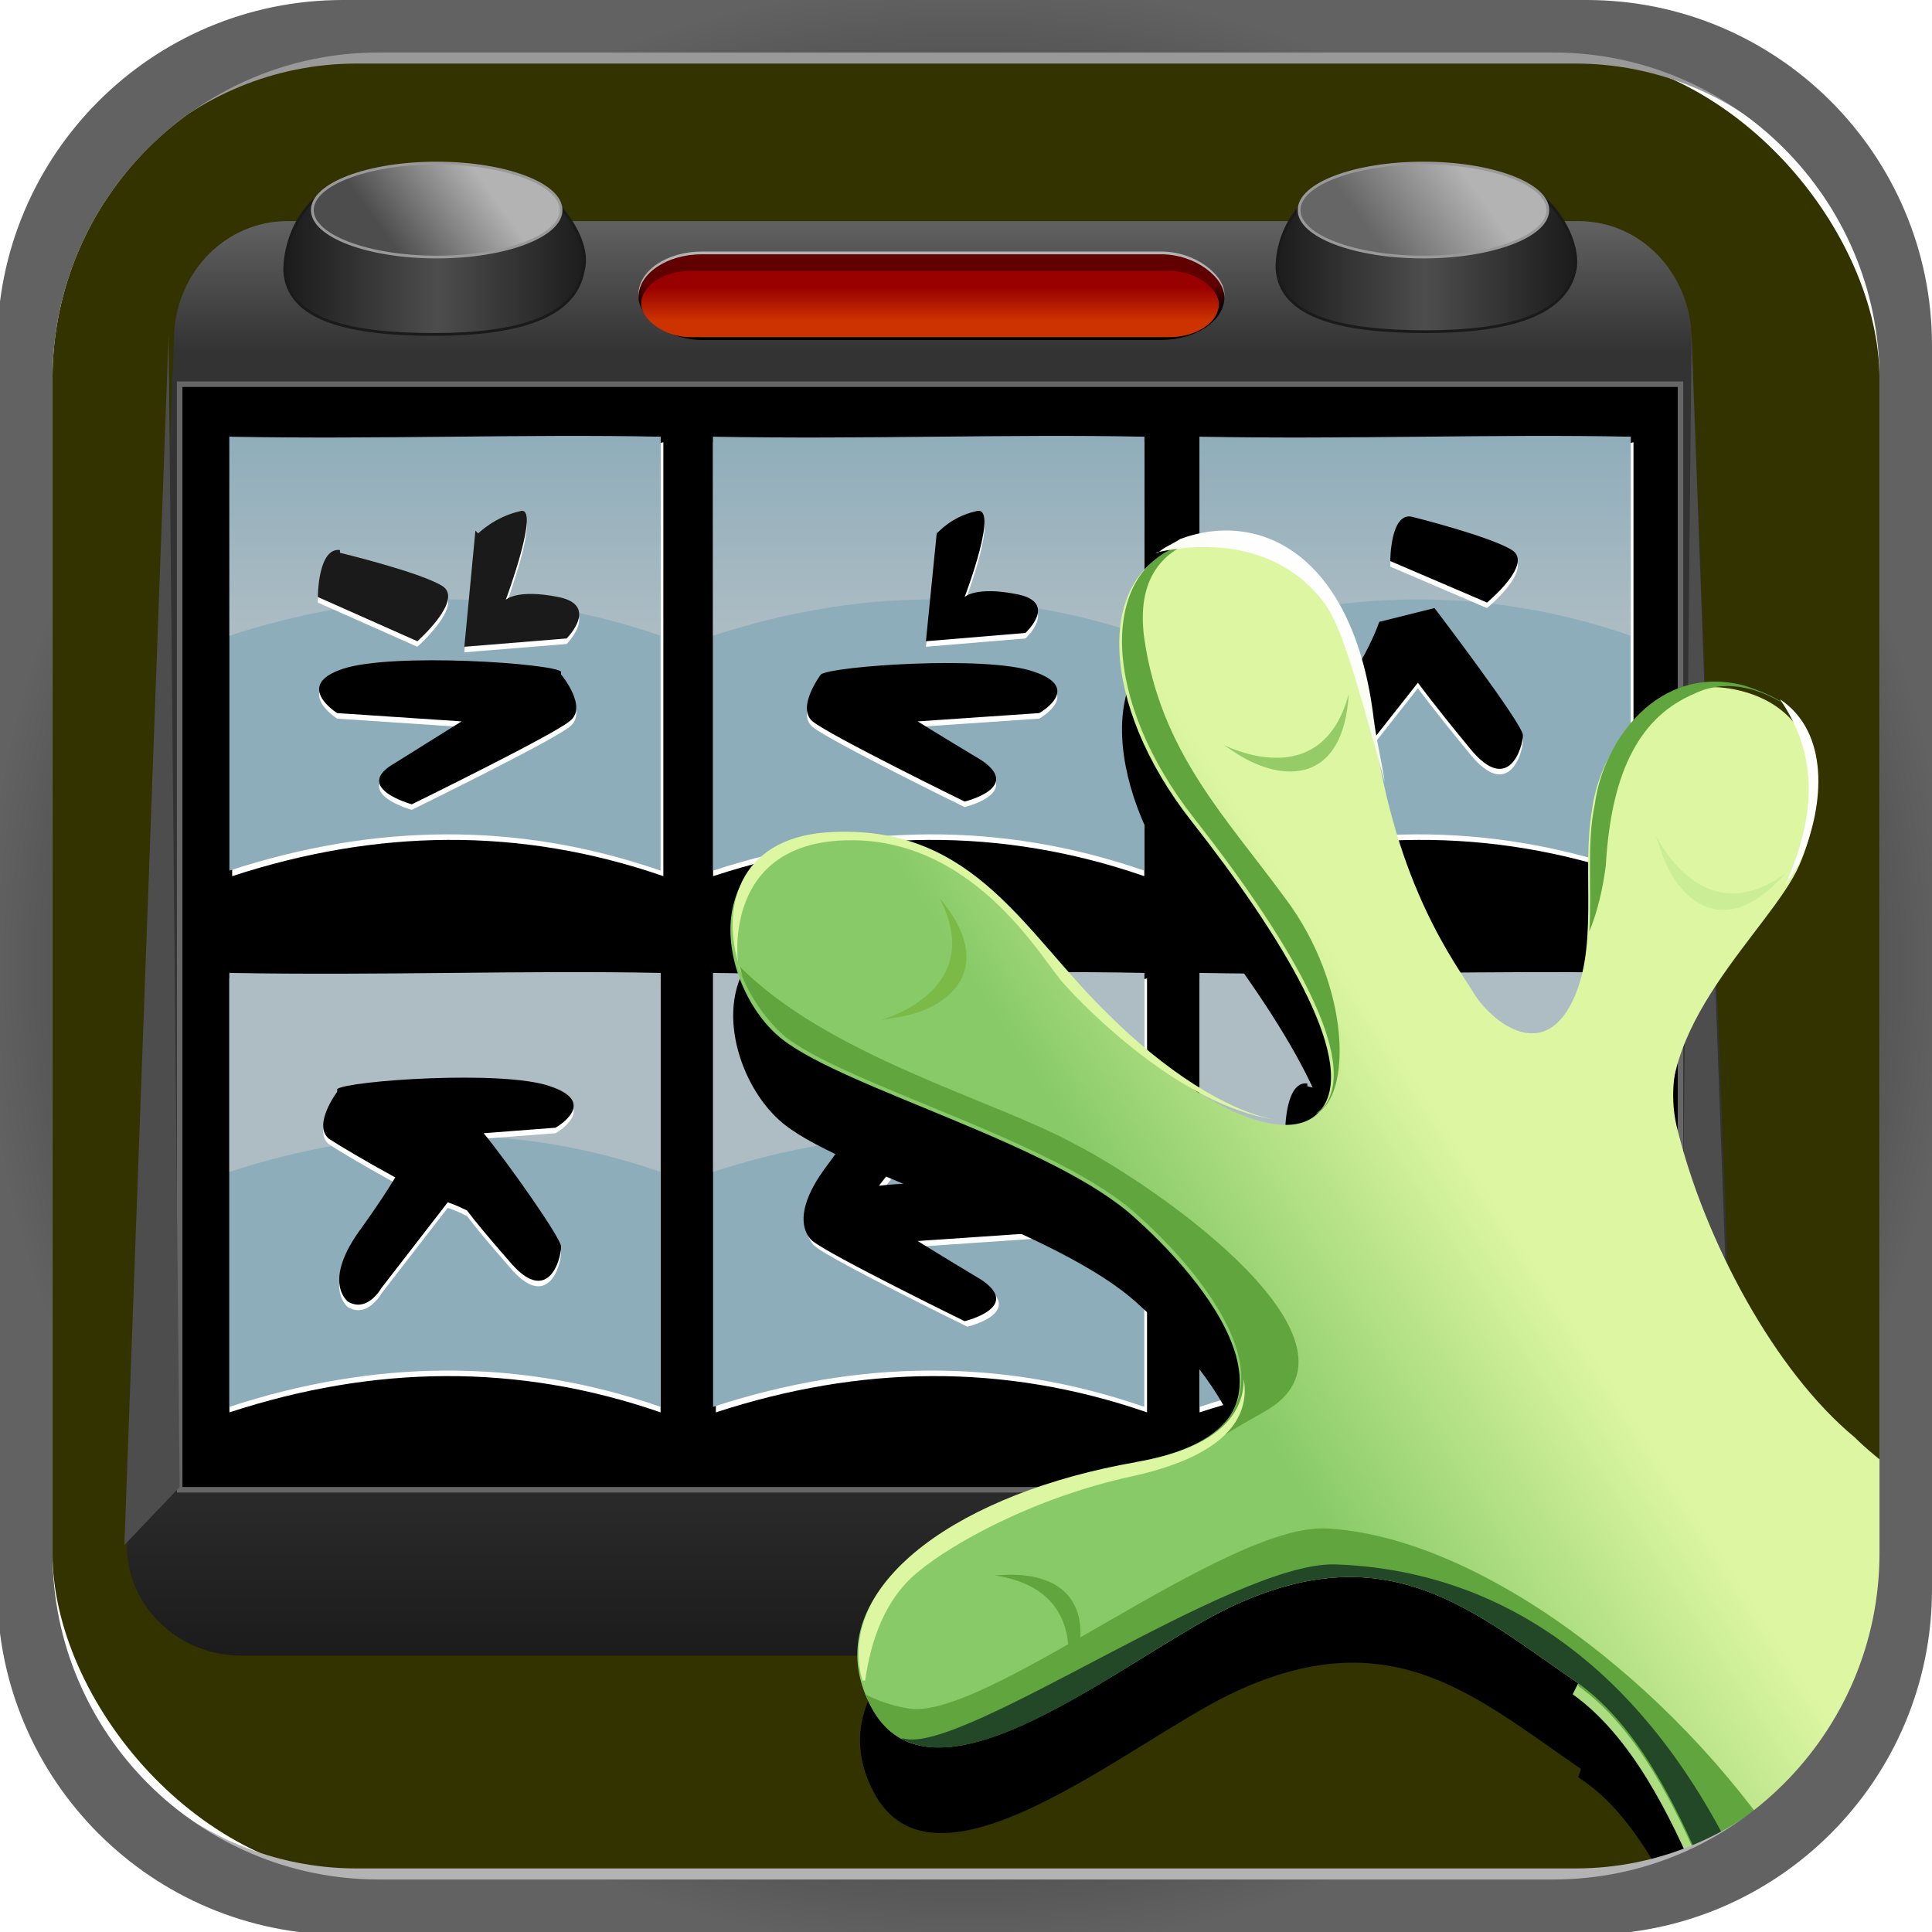 <?xml version="1.0" encoding="UTF-8"?>
<!DOCTYPE svg PUBLIC "-//W3C//DTD SVG 1.1//EN" "http://www.w3.org/Graphics/SVG/1.1/DTD/svg11.dtd">
<!-- Creator: CorelDRAW -->
<svg xmlns="http://www.w3.org/2000/svg" xml:space="preserve" width="4.143in" height="4.143in" style="shape-rendering:geometricPrecision; text-rendering:geometricPrecision; image-rendering:optimizeQuality; fill-rule:evenodd; clip-rule:evenodd"
viewBox="0 0 0.699 0.699"
 xmlns:xlink="http://www.w3.org/1999/xlink">
 <defs>
  <style type="text/css">
   <![CDATA[
    .str1 {stroke:#1A1A1A;stroke-width:0.001}
    .str2 {stroke:#999999;stroke-width:0.001}
    .str0 {stroke:#666666;stroke-width:0.002}
    .fil2 {fill:black}
    .fil22 {fill:#224827}
    .fil7 {fill:#4D4D4D}
    .fil16 {fill:#61A53E}
    .fil19 {fill:#7BBA47}
    .fil4 {fill:#8EADBA}
    .fil20 {fill:#95CC68}
    .fil12 {fill:#B3B3B3}
    .fil21 {fill:#CBED96}
    .fil18 {fill:#DDF6A2}
    .fil3 {fill:white}
    .fil24 {fill:#999999;fill-rule:nonzero}
    .fil23 {fill:#B3B3B3;fill-rule:nonzero}
    .fil8 {fill:url(#id0)}
    .fil10 {fill:url(#id1)}
    .fil1 {fill:url(#id2)}
    .fil5 {fill:url(#id3)}
    .fil14 {fill:url(#id4)}
    .fil9 {fill:url(#id5)}
    .fil11 {fill:url(#id6)}
    .fil17 {fill:url(#id7)}
    .fil13 {fill:url(#id8)}
    .fil15 {fill:url(#id9)}
    .fil6 {fill:url(#id10)}
    .fil25 {fill:url(#id11)}
    .fil0 {fill:url(#id12)}
   ]]>
  </style>
  <linearGradient id="id0" gradientUnits="userSpaceOnUse" x1="0.103" y1="0.092" x2="0.213" y2="0.092">
   <stop offset="0" style="stop-color:#1A1A1A"/>
   <stop offset="0.502" style="stop-color:#4D4D4D"/>
   <stop offset="1" style="stop-color:#1A1A1A"/>
  </linearGradient>
  <linearGradient id="id1" gradientUnits="userSpaceOnUse" xlink:href="#id0" x1="0.461" y1="0.092" x2="0.57" y2="0.092">
  </linearGradient>
  <linearGradient id="id2" gradientUnits="userSpaceOnUse" x1="0.337" y1="0.6" x2="0.337" y2="0.08">
   <stop offset="0" style="stop-color:#1A1A1A"/>
   <stop offset="0.188" style="stop-color:#333333"/>
   <stop offset="0.902" style="stop-color:#333333"/>
   <stop offset="1" style="stop-color:#666666"/>
  </linearGradient>
  <linearGradient id="id3" gradientUnits="userSpaceOnUse" x1="0.337" y1="0.157" x2="0.337" y2="0.231">
   <stop offset="0" style="stop-color:#8EADBA"/>
   <stop offset="1" style="stop-color:#AEBDC4"/>
  </linearGradient>
  <linearGradient id="id4" gradientUnits="userSpaceOnUse" x1="0.337" y1="0.104" x2="0.337" y2="0.116">
   <stop offset="0" style="stop-color:#990000"/>
   <stop offset="1" style="stop-color:#CC3300"/>
  </linearGradient>
  <linearGradient id="id5" gradientUnits="userSpaceOnUse" x1="0.142" y1="0.088" x2="0.174" y2="0.065">
   <stop offset="0" style="stop-color:#4D4D4D"/>
   <stop offset="1" style="stop-color:#B3B3B3"/>
  </linearGradient>
  <linearGradient id="id6" gradientUnits="userSpaceOnUse" x1="0.499" y1="0.088" x2="0.531" y2="0.065">
   <stop offset="0" style="stop-color:#666666"/>
   <stop offset="1" style="stop-color:#B3B3B3"/>
  </linearGradient>
  <linearGradient id="id7" gradientUnits="userSpaceOnUse" x1="0.418" y1="0.348" x2="0.504" y2="0.243">
   <stop offset="0" style="stop-color:#DDF6A2"/>
   <stop offset="1" style="stop-color:#FEFEFE"/>
  </linearGradient>
  <linearGradient id="id8" gradientUnits="userSpaceOnUse" x1="0.337" y1="0.103" x2="0.337" y2="0.112">
   <stop offset="0" style="stop-color:#600000"/>
   <stop offset="1" style="stop-color:black"/>
  </linearGradient>
  <linearGradient id="id9" gradientUnits="userSpaceOnUse" x1="0.422" y1="0.462" x2="0.518" y2="0.4">
   <stop offset="0" style="stop-color:#88CA68"/>
   <stop offset="1" style="stop-color:#DDF6A2"/>
  </linearGradient>
  <linearGradient id="id10" gradientUnits="userSpaceOnUse" x1="0.161" y1="0.237" x2="0.161" y2="0.235">
   <stop offset="0" style="stop-color:black"/>
   <stop offset="1" style="stop-color:#1A1A1A"/>
  </linearGradient>
  <radialGradient id="id11" gradientUnits="userSpaceOnUse" cx="0.35" cy="0.35" r="0.35" fx="0.35" fy="0.35">
   <stop offset="0" style="stop-color:black"/>
   <stop offset="0.702" style="stop-color:#313131"/>
   <stop offset="1" style="stop-color:#626262"/>
  </radialGradient>
  <radialGradient id="id12" gradientUnits="userSpaceOnUse" cx="0.35" cy="0.35" r="0.04" fx="0.35" fy="0.35">
   <stop offset="0" style="stop-color:#FFFF66"/>
   <stop offset="0.322" style="stop-color:#CCCC33"/>
   <stop offset="0.62" style="stop-color:#949426"/>
   <stop offset="1" style="stop-color:#333300"/>
  </radialGradient>
 </defs>
 <g id="Layer_x0020_1">
  <g id="_354753352">
   <rect id="_348841352" class="fil0" x="0.019" y="0.019" width="0.661" height="0.661" rx="0.118" ry="0.118"/>
   <path id="_347001984" class="fil1" d="M0.103 0.08l0.468 0c0.023,0 0.04,0.019 0.041,0.041l0.017 0.437c0.001,0.023 -0.019,0.041 -0.041,0.041l-0.501 0c-0.023,0 -0.042,-0.019 -0.041,-0.041l0.017 -0.437c0.001,-0.023 0.019,-0.041 0.041,-0.041z"/>
   <rect id="_346816224" class="fil2 str0" x="0.065" y="0.139" width="0.543" height="0.4"/>
   <path id="_346816056" class="fil3" d="M0.414 0.16c-0.049,0.012 -0.101,0.014 -0.156,0 0,0.052 0,0.105 0,0.157 0.052,-0.017 0.104,-0.018 0.156,0 0,-0.052 0,-0.105 0,-0.157zm-0.175 0.194c-0.049,0.012 -0.101,0.014 -0.156,0 0,0.052 0,0.105 0,0.157 0.052,-0.017 0.104,-0.018 0.156,0 0,-0.052 0,-0.105 0,-0.157zm0.351 0c-0.049,0.012 -0.101,0.014 -0.156,0 0,0.052 0,0.105 0,0.157 0.052,-0.017 0.104,-0.018 0.156,0 0,-0.052 0,-0.105 0,-0.157zm-0.175 0c-0.049,0.012 -0.101,0.014 -0.156,0 0,0.052 0,0.105 0,0.157 0.052,-0.017 0.104,-0.018 0.156,0 0,-0.052 0,-0.105 0,-0.157zm-0.175 -0.194c-0.049,0.012 -0.101,0.014 -0.156,0 0,0.052 0,0.105 0,0.157 0.052,-0.017 0.104,-0.018 0.156,0 0,-0.052 0,-0.105 0,-0.157zm0.351 0c-0.049,0.012 -0.101,0.014 -0.156,0 0,0.052 0,0.105 0,0.157 0.052,-0.017 0.104,-0.018 0.156,0 0,-0.052 0,-0.105 0,-0.157z"/>
   <g>
    <path id="_346815888" class="fil4" d="M0.414 0.158c-0.049,0.012 -0.101,0.014 -0.156,0 0,0.052 0,0.105 0,0.157 0.052,-0.017 0.104,-0.018 0.156,0 0,-0.052 0,-0.105 0,-0.157z"/>
    <path id="_346815648" class="fil5" d="M0.414 0.158c-0.049,-0.001 -0.101,0.001 -0.156,0 0,0.052 0,0.02 0,0.072 0.052,-0.017 0.104,-0.018 0.156,0 0,-0.052 0,-0.02 0,-0.072z"/>
   </g>
   <g>
    <path id="_346815504" class="fil4" d="M0.59 0.158c-0.049,0.012 -0.101,0.014 -0.156,0 0,0.052 0,0.105 0,0.157 0.052,-0.017 0.104,-0.018 0.156,0 0,-0.052 0,-0.105 0,-0.157z"/>
    <path id="_346815264" class="fil5" d="M0.59 0.158c-0.049,-0.001 -0.101,0.001 -0.156,0 0,0.052 0,0.02 0,0.072 0.052,-0.017 0.104,-0.018 0.156,0 0,-0.052 0,-0.02 0,-0.072z"/>
   </g>
   <g>
    <path id="_346815120" class="fil4" d="M0.239 0.158c-0.049,0.012 -0.101,0.014 -0.156,0 0,0.052 0,0.105 0,0.157 0.052,-0.017 0.104,-0.018 0.156,0 0,-0.052 0,-0.105 0,-0.157z"/>
    <path id="_346814880" class="fil5" d="M0.239 0.158c-0.049,-0.001 -0.101,0.001 -0.156,0 0,0.052 0,0.02 0,0.072 0.052,-0.017 0.104,-0.018 0.156,0 0,-0.052 0,-0.02 0,-0.072z"/>
   </g>
   <g>
    <path id="_346814736" class="fil4" d="M0.414 0.352c-0.049,0.012 -0.101,0.014 -0.156,0 0,0.052 0,0.105 0,0.157 0.052,-0.017 0.104,-0.018 0.156,0 0,-0.052 0,-0.105 0,-0.157z"/>
    <path id="_346814496" class="fil5" d="M0.414 0.352c-0.049,-0.001 -0.101,0.001 -0.156,0 0,0.052 0,0.02 0,0.072 0.052,-0.017 0.104,-0.018 0.156,0 0,-0.052 0,-0.02 0,-0.072z"/>
   </g>
   <g>
    <path id="_346814352" class="fil4" d="M0.59 0.352c-0.049,0.012 -0.101,0.014 -0.156,0 0,0.052 0,0.105 0,0.157 0.052,-0.017 0.104,-0.018 0.156,0 0,-0.052 0,-0.105 0,-0.157z"/>
    <path id="_346814112" class="fil5" d="M0.59 0.352c-0.049,-0.001 -0.101,0.001 -0.156,0 0,0.052 0,0.02 0,0.072 0.052,-0.017 0.104,-0.018 0.156,0 0,-0.052 0,-0.02 0,-0.072z"/>
   </g>
   <g>
    <path id="_346813968" class="fil4" d="M0.239 0.352c-0.049,0.012 -0.101,0.014 -0.156,0 0,0.052 0,0.105 0,0.157 0.052,-0.017 0.104,-0.018 0.156,0 0,-0.052 0,-0.105 0,-0.157z"/>
    <path id="_346813728" class="fil5" d="M0.239 0.352c-0.049,-0.001 -0.101,0.001 -0.156,0 0,0.052 0,0.02 0,0.072 0.052,-0.017 0.104,-0.018 0.156,0 0,-0.052 0,-0.02 0,-0.072z"/>
   </g>
   <path id="_346813584" class="fil3" d="M0.553 0.439c0,0 0.01,0.012 0.003,0.017 -0.006,0.005 -0.057,0.03 -0.057,0.03 0,0 -0.022,-0.006 -0.006,-0.015 0.016,-0.01 0.024,-0.015 0.024,-0.015l-0.045 -0.003c0,0 -0.016,-0.01 0.002,-0.016 0.018,-0.006 0.076,-0.002 0.079,0.001zm-0.042 -0.25c0,0 0.028,0.007 0.036,0.012 0.008,0.005 -0.009,0.019 -0.009,0.019l-0.035 -0.015c0,0 -0,-0.018 0.008,-0.016zm-0.036 0.098c0,0 -0.009,-0.006 0.005,-0.027 0.015,-0.02 0.019,-0.033 0.019,-0.033l0.02 -0.005c0,0 0.032,0.042 0.032,0.046 0,0.004 -0.005,0.022 -0.019,0.005 -0.014,-0.017 -0.019,-0.024 -0.019,-0.024l-0.026 0.033c0,0 -0.004,0.009 -0.012,0.005zm-0.136 -0.093l-0.004 0.04 0.036 -0.003c0,0 0.012,-0.011 -0.003,-0.014 -0.015,-0.003 -0.019,0.001 -0.019,0.001 0,0 0.013,-0.034 0.004,-0.031 -0.009,0.002 -0.014,0.008 -0.014,0.008zm-0.042 0.052c0,0 -0.009,0.012 -0.003,0.017 0.006,0.005 0.055,0.029 0.055,0.029 0,0 0.021,-0.005 0.006,-0.015 -0.015,-0.009 -0.023,-0.014 -0.023,-0.014l0.044 -0.003c0,0 0.016,-0.009 -0.002,-0.015 -0.017,-0.006 -0.073,-0.002 -0.077,0.001zm-0.094 -0c0,0 0.01,0.012 0.003,0.017 -0.006,0.005 -0.057,0.03 -0.057,0.03 0,0 -0.022,-0.006 -0.006,-0.015 0.016,-0.01 0.024,-0.015 0.024,-0.015l-0.045 -0.003c0,0 -0.016,-0.01 0.002,-0.016 0.018,-0.006 0.076,-0.002 0.079,0.001zm-0.031 -0.052l-0.004 0.042 0.037 -0.003c0,0 0.012,-0.012 -0.003,-0.015 -0.015,-0.003 -0.019,0.001 -0.019,0.001 0,0 0.013,-0.035 0.005,-0.032 -0.009,0.002 -0.015,0.008 -0.015,0.008zm-0.049 0.008c0,0 0.029,0.007 0.037,0.012 0.008,0.005 -0.009,0.02 -0.009,0.02l-0.036 -0.016c0,0 -0,-0.018 0.008,-0.017zm-0.001 0.195c0,0 -0.009,0.012 -0.003,0.017 0.003,0.002 0.013,0.008 0.024,0.014 -0.003,0.005 -0.007,0.011 -0.012,0.018 -0.015,0.02 -0.005,0.027 -0.005,0.027 0.007,0.004 0.012,-0.005 0.012,-0.005l0.024 -0.031c0.003,0.001 0.005,0.002 0.007,0.003 0.003,0.004 0.008,0.01 0.015,0.018 0.014,0.017 0.019,-0 0.019,-0.005 0,-0.003 -0.019,-0.03 -0.028,-0.041l0.026 -0.002c0,0 0.016,-0.009 -0.002,-0.015 -0.017,-0.006 -0.073,-0.002 -0.077,0.001zm0.173 0.054c0.006,0.005 0.055,0.029 0.055,0.029 0,0 0.021,-0.005 0.006,-0.015 -0.015,-0.009 -0.023,-0.014 -0.023,-0.014l0.044 -0.003c0,0 0.016,-0.009 -0.002,-0.015 -0.001,-0 -0.003,-0.001 -0.004,-0.001 -0.002,-0.007 -0.032,-0.046 -0.032,-0.046l-0.02 0.005c0,0 -0.004,0.013 -0.019,0.033 -0.015,0.02 -0.005,0.027 -0.005,0.027zm0.051 -0.021c-0.009,-0 -0.019,0 -0.027,0.001l0.014 -0.018c0,0 0.004,0.005 0.013,0.017zm0.177 -0.042l-0.004 0.042 0.037 -0.003c0,0 0.012,-0.012 -0.003,-0.015 -0.015,-0.003 -0.019,0.001 -0.019,0.001 0,0 0.013,-0.035 0.005,-0.032 -0.009,0.002 -0.015,0.008 -0.015,0.008zm-0.049 0.008c0,0 0.029,0.007 0.037,0.012 0.008,0.005 -0.009,0.02 -0.009,0.02l-0.036 -0.016c0,0 -0,-0.018 0.008,-0.017z"/>
   <path id="_346813416" class="fil6" d="M0.203 0.244c0,0 0.01,0.012 0.003,0.017 -0.006,0.005 -0.057,0.03 -0.057,0.03 0,0 -0.022,-0.006 -0.006,-0.015 0.016,-0.01 0.024,-0.015 0.024,-0.015l-0.045 -0.003c0,0 -0.016,-0.01 0.002,-0.016 0.018,-0.006 0.076,-0.002 0.079,0.001zm-0.031 -0.052l-0.004 0.042 0.037 -0.003c0,0 0.012,-0.012 -0.003,-0.015 -0.015,-0.003 -0.019,0.001 -0.019,0.001 0,0 0.013,-0.035 0.005,-0.032 -0.009,0.002 -0.015,0.008 -0.015,0.008zm-0.049 0.008c0,0 0.029,0.007 0.037,0.012 0.008,0.005 -0.009,0.02 -0.009,0.02l-0.036 -0.016c0,0 -0,-0.018 0.008,-0.017z"/>
   <path id="_346813248" class="fil6" d="M0.553 0.437c0,0 0.01,0.012 0.003,0.017 -0.006,0.005 -0.057,0.03 -0.057,0.03 0,0 -0.022,-0.006 -0.006,-0.015 0.016,-0.01 0.024,-0.015 0.024,-0.015l-0.045 -0.003c0,0 -0.016,-0.01 0.002,-0.016 0.018,-0.006 0.076,-0.002 0.079,0.001zm-0.031 -0.052l-0.004 0.042 0.037 -0.003c0,0 0.012,-0.012 -0.003,-0.015 -0.015,-0.003 -0.019,0.001 -0.019,0.001 0,0 0.013,-0.035 0.005,-0.032 -0.009,0.002 -0.015,0.008 -0.015,0.008zm-0.049 0.008c0,0 0.029,0.007 0.037,0.012 0.008,0.005 -0.009,0.02 -0.009,0.02l-0.036 -0.016c0,0 -0,-0.018 0.008,-0.017z"/>
   <path id="_346813080" class="fil2" d="M0.122 0.395c0,0 -0.009,0.012 -0.003,0.017 0.003,0.002 0.013,0.008 0.024,0.014 -0.003,0.005 -0.007,0.011 -0.012,0.018 -0.015,0.02 -0.005,0.027 -0.005,0.027 0.007,0.004 0.012,-0.005 0.012,-0.005l0.024 -0.031c0.003,0.001 0.005,0.002 0.007,0.003 0.003,0.004 0.008,0.01 0.015,0.018 0.014,0.017 0.019,-0 0.019,-0.005 0,-0.003 -0.019,-0.03 -0.028,-0.041l0.026 -0.002c0,0 0.016,-0.009 -0.002,-0.015 -0.017,-0.006 -0.073,-0.002 -0.077,0.001z"/>
   <path id="_346812912" class="fil2" d="M0.294 0.449c0.006,0.005 0.055,0.029 0.055,0.029 0,0 0.021,-0.005 0.006,-0.015 -0.015,-0.009 -0.023,-0.014 -0.023,-0.014l0.044 -0.003c0,0 0.016,-0.009 -0.002,-0.015 -0.001,-0 -0.003,-0.001 -0.004,-0.001 -0.002,-0.007 -0.032,-0.046 -0.032,-0.046l-0.02 0.005c0,0 -0.004,0.013 -0.019,0.033 -0.015,0.02 -0.005,0.027 -0.005,0.027zm0.051 -0.021c-0.009,-0 -0.019,0 -0.027,0.001l0.014 -0.018c0,0 0.004,0.005 0.013,0.017z"/>
   <path id="_346812744" class="fil2" d="M0.511 0.187c0,0 0.028,0.007 0.036,0.012 0.008,0.005 -0.009,0.019 -0.009,0.019l-0.035 -0.015c0,0 -0,-0.018 0.008,-0.016zm-0.036 0.098c0,0 -0.009,-0.006 0.005,-0.027 0.015,-0.02 0.019,-0.033 0.019,-0.033l0.02 -0.005c0,0 0.032,0.042 0.032,0.046 0,0.004 -0.005,0.022 -0.019,0.005 -0.014,-0.017 -0.019,-0.024 -0.019,-0.024l-0.026 0.033c0,0 -0.004,0.009 -0.012,0.005z"/>
   <path id="_346812576" class="fil2" d="M0.339 0.192l-0.004 0.04 0.036 -0.003c0,0 0.012,-0.011 -0.003,-0.014 -0.015,-0.003 -0.019,0.001 -0.019,0.001 0,0 0.013,-0.034 0.004,-0.031 -0.009,0.002 -0.014,0.008 -0.014,0.008zm-0.042 0.052c0,0 -0.009,0.012 -0.003,0.017 0.006,0.005 0.055,0.029 0.055,0.029 0,0 0.021,-0.005 0.006,-0.015 -0.015,-0.009 -0.023,-0.014 -0.023,-0.014l0.044 -0.003c0,0 0.016,-0.009 -0.002,-0.015 -0.017,-0.006 -0.073,-0.002 -0.077,0.001z"/>
   <polygon id="_346812408" class="fil7" points="0.061,0.121 0.065,0.538 0.045,0.559 "/>
   <polygon id="_346812240" class="fil7" points="0.612,0.121 0.608,0.538 0.628,0.559 "/>
   <path id="_346812072" class="fil8 str1" d="M0.159 0.069c0.02,-0.001 0.034,-0.005 0.043,0.005 0.007,0.008 0.011,0.017 0.009,0.024 -0.003,0.017 -0.024,0.023 -0.054,0.023 -0.03,0 -0.053,-0.005 -0.054,-0.023 -0,-0.008 0.003,-0.018 0.01,-0.025 0.009,-0.009 0.025,-0.003 0.045,-0.004z"/>
   <ellipse id="_346811976" class="fil9 str2" cx="0.158" cy="0.076" rx="0.045" ry="0.017"/>
   <path id="_346811808" class="fil10 str1" d="M0.516 0.069c0.02,-0.001 0.035,-0.006 0.044,0.004 0.007,0.007 0.011,0.017 0.01,0.024 -0.003,0.017 -0.024,0.023 -0.054,0.023 -0.03,0 -0.053,-0.005 -0.054,-0.023 -0,-0.008 0.003,-0.017 0.01,-0.024 0.009,-0.009 0.024,-0.003 0.044,-0.004z"/>
   <ellipse id="_346811712" class="fil11 str2" cx="0.515" cy="0.076" rx="0.045" ry="0.017"/>
   <rect id="_346811592" class="fil12" x="0.231" y="0.091" width="0.212" height="0.031" rx="0.023" ry="0.023"/>
   <rect id="_346811472" class="fil13" x="0.231" y="0.092" width="0.212" height="0.031" rx="0.023" ry="0.023"/>
   <rect id="_346811352" class="fil14" x="0.232" y="0.098" width="0.209" height="0.024" rx="0.018" ry="0.018"/>
   <g>
    <path id="_354766144" class="fil2" d="M0.572 0.64c-0.038,-0.026 -0.069,-0.055 -0.127,-0.027 -0.037,0.018 -0.105,0.076 -0.128,0.037 -0.023,-0.04 0.025,-0.077 0.094,-0.089 0.069,-0.012 0.03,-0.063 0.001,-0.089 -0.029,-0.027 -0.105,-0.047 -0.128,-0.065 -0.023,-0.018 -0.033,-0.071 0.019,-0.073 0.051,-0.002 0.069,0.037 0.099,0.066 0.03,0.03 0.067,0.049 0.078,0.031 0.011,-0.018 -0.015,-0.061 -0.048,-0.103 -0.033,-0.042 -0.035,-0.089 -0.004,-0.099 0.03,-0.011 0.063,0.007 0.07,0.065 0.008,0.058 0.03,0.086 0.036,0.096 0.006,0.01 0.024,0.025 0.035,0.005 0.011,-0.02 0.004,-0.048 0.008,-0.071 0.003,-0.023 0.023,-0.051 0.054,-0.043 0.031,0.008 -0.001,0.04 -0.011,0.063 -0.01,0.023 -0.023,0.058 -0.012,0.099 0.01,0.041 0.036,0.088 0.064,0.111 0.003,0.003 0.008,0.007 0.015,0.012l-0.003 0.04 -0.039 0.067 -0.041 0.011c-0.009,-0.017 -0.019,-0.032 -0.033,-0.041z"/>
    <g>
     <path id="_354745792" class="fil15" d="M0.571 0.609c-0.038,-0.026 -0.069,-0.055 -0.127,-0.027 -0.037,0.018 -0.105,0.076 -0.128,0.037 -0.023,-0.04 0.025,-0.077 0.094,-0.089 0.069,-0.012 0.03,-0.063 0.001,-0.089 -0.029,-0.027 -0.105,-0.047 -0.128,-0.065 -0.023,-0.018 -0.033,-0.071 0.019,-0.073 0.051,-0.002 0.069,0.037 0.099,0.066 0.03,0.03 0.067,0.049 0.078,0.031 0.011,-0.018 -0.015,-0.061 -0.048,-0.103 -0.033,-0.042 -0.035,-0.089 -0.004,-0.099 0.03,-0.011 0.063,0.007 0.07,0.065 0.008,0.058 0.03,0.086 0.036,0.096 0.006,0.01 0.024,0.025 0.035,0.005 0.011,-0.02 0.004,-0.048 0.008,-0.071 0.003,-0.023 0.023,-0.051 0.054,-0.043 0.031,0.008 0.031,0.04 0.021,0.063 -0.01,0.023 -0.055,0.059 -0.045,0.1 0.01,0.041 0.036,0.088 0.064,0.111 0.004,0.003 0.01,0.009 0.018,0.015l-0.005 0.068 -0.039 0.067 -0.029 0.008c-0.011,-0.026 -0.025,-0.054 -0.046,-0.069z"/>
     <path id="_354753256" class="fil16" d="M0.571 0.609c-0.038,-0.026 -0.069,-0.055 -0.127,-0.027 -0.037,0.018 -0.105,0.076 -0.128,0.037 -0.001,-0.002 -0.002,-0.004 -0.003,-0.006 0.004,0.002 0.009,0.004 0.015,0.005 0.027,0.006 0.115,-0.067 0.152,-0.065 0.055,0.003 0.125,0.056 0.166,0.118l-0.029 0.008c-0.011,-0.026 -0.025,-0.054 -0.046,-0.069zm-0.16 -0.08c0.068,-0.012 0.03,-0.063 0.001,-0.089 -0.029,-0.027 -0.105,-0.047 -0.128,-0.065 -0.007,-0.006 -0.014,-0.016 -0.017,-0.026 0.032,0.033 0.093,0.049 0.122,0.065 0.031,0.016 0.112,0.073 0.068,0.097 -0.025,0.014 -0.033,0.022 -0.046,0.019zm0.065 -0.126c0.001,-0.001 0.003,-0.002 0.004,-0.004 0.011,-0.018 -0.015,-0.061 -0.048,-0.103 -0.033,-0.042 -0.035,-0.089 -0.004,-0.099 0.002,-0.001 0.004,-0.001 0.006,-0.002 -0.013,0.004 -0.023,0.014 -0.02,0.036 0.006,0.041 0.029,0.064 0.051,0.094 0.024,0.032 0.024,0.072 0.011,0.078zm0.099 -0.066c0.001,-0.015 -0.001,-0.032 0.002,-0.046 0.003,-0.023 0.023,-0.051 0.054,-0.043 0.006,0.002 0.011,0.004 0.015,0.007 -0.011,-0.007 -0.023,-0.009 -0.033,-0.004 -0.019,0.008 -0.03,0.027 -0.032,0.062 -0.001,0.008 -0.003,0.017 -0.006,0.024z"/>
     <path id="_354761920" class="fil17" d="M0.269 0.354c-0.001,-0.002 -0.001,-0.004 -0.002,-0.005 7.50711e-005,0 0.001,0.003 0.002,0.005zm-0.002 -0.006c-0.006,-0.021 0.001,-0.046 0.035,-0.047 0.051,-0.002 0.069,0.037 0.099,0.066 0.02,0.02 0.043,0.035 0.06,0.038 -0.034,-0.005 -0.069,-0.041 -0.076,-0.049 -0.007,-0.007 -0.031,-0.052 -0.077,-0.052 -0.047,-4.91616e-005 -0.041,0.044 -0.041,0.044zm0.198 0.057c0,9.96519e-006 0,1.46156e-005 0.001,1.86017e-005 -0,-2.65739e-006 -0,-8.6365e-006 -0.001,-1.86017e-005zm-0.046 -0.205c0.002,-0.002 0.005,-0.003 0.008,-0.005 0.03,-0.011 0.063,0.007 0.07,0.065 0.001,0.008 0.003,0.016 0.004,0.023l-8.6365e-006 -2.85669e-005c-0.011,-0.04 -0.016,-0.057 -0.022,-0.065 -0.022,-0.029 -0.06,-0.018 -0.061,-0.018zm0.225 0.053c0.018,0.012 0.016,0.038 0.008,0.057 -0.001,0.003 -0.004,0.007 -0.006,0.01l6.64346e-007 -1.99304e-006c0.012,-0.027 0.011,-0.048 -0.002,-0.067z"/>
     <path id="_354766912" class="fil18" d="M0.312 0.608c-0.01,-0.036 0.036,-0.068 0.099,-0.079 0.029,-0.005 0.039,-0.017 0.039,-0.03 1.99304e-006,8.6365e-006 9.30085e-006,1.528e-005 1.12939e-005,2.45808e-005 0.002,0.012 -0.004,0.027 -0.04,0.035 -0.037,0.008 -0.066,0.025 -0.077,0.034 -0.013,0.01 -0.018,0.026 -0.02,0.04z"/>
     <path id="_354767008" class="fil18" d="M0.619 0.356l-3.98608e-006 3.32173e-006c-0.075,0.068 -0.009,0.143 0.067,0.215l0.003 -0.036c-0.008,-0.006 -0.014,-0.011 -0.018,-0.015 -0.029,-0.024 -0.054,-0.071 -0.064,-0.111 -0.005,-0.019 0.002,-0.037 0.013,-0.053z"/>
     <path id="_354763744" class="fil19" d="M0.34 0.325c0.021,0.025 0.004,0.04 -0.015,0.043 -0.025,0.004 0.036,-0.002 0.015,-0.043z"/>
     <path id="_354764368" class="fil20" d="M0.488 0.251c-0.002,0.033 -0.024,0.032 -0.04,0.022 -0.021,-0.014 0.028,0.023 0.04,-0.022z"/>
     <path id="_354763000" class="fil21" d="M0.646 0.316c-0.022,0.025 -0.039,0.01 -0.045,-0.008 -0.008,-0.024 0.008,0.035 0.045,0.008z"/>
     <path id="_354742576" class="fil16" d="M0.36 0.57c0.033,-0.003 0.035,0.02 0.027,0.037 -0.011,0.023 0.019,-0.03 -0.027,-0.037z"/>
     <path id="_354766624" class="fil22" d="M0.571 0.609c-0.038,-0.026 -0.069,-0.055 -0.127,-0.027 -0.033,0.016 -0.089,0.063 -0.118,0.047 0,5.97912e-005 0,0 0.001,0 0.021,0.006 0.119,-0.064 0.156,-0.063 0.059,0.002 0.111,0.036 0.146,0.109l-0.012 0.003c-0.011,-0.026 -0.025,-0.054 -0.046,-0.069z"/>
    </g>
   </g>
   <path id="_348841208" class="fil23" d="M0.129 0.695l0.441 0c0.035,0 0.067,-0.014 0.09,-0.037 0.022,-0.022 0.036,-0.052 0.037,-0.085l-0.012 -0.013c-0.001,0.028 -0.02,0.066 -0.038,0.085 -0.02,0.019 -0.047,0.031 -0.077,0.031l-0.441 0c-0.03,0 -0.057,-0.012 -0.077,-0.031 -0.019,-0.019 -0.037,-0.057 -0.038,-0.085l-0.012 0.013c0.001,0.033 0.015,0.063 0.037,0.085 0.023,0.023 0.055,0.037 0.09,0.037z"/>
   <path id="_348841088" class="fil24" d="M0.129 0.004l0.441 0c0.035,0 0.067,0.014 0.09,0.037 0.022,0.022 0.036,0.052 0.037,0.085l-0.012 0.013c-0.001,-0.028 -0.02,-0.066 -0.038,-0.085 -0.02,-0.019 -0.047,-0.031 -0.077,-0.031l-0.441 0c-0.03,0 -0.057,0.012 -0.077,0.031 -0.019,0.019 -0.037,0.057 -0.038,0.085l-0.012 -0.013c0.001,-0.033 0.015,-0.063 0.037,-0.085 0.023,-0.023 0.055,-0.037 0.09,-0.037z"/>
   <path id="_348840920" class="fil25" d="M0.574 0l-0.45 0c-0.069,0 -0.125,0.056 -0.125,0.125l0 0.45c0,0.069 0.056,0.125 0.125,0.125l0.45 0c0.069,0 0.125,-0.056 0.125,-0.125l0 -0.45c0,-0.069 -0.056,-0.125 -0.125,-0.125zm-0.012 0.019l-0.425 0c-0.065,0 -0.118,0.053 -0.118,0.118l0 0.425c0,0.065 0.053,0.118 0.118,0.118l0.425 0c0.065,0 0.118,-0.053 0.118,-0.118l0 -0.425c0,-0.065 -0.053,-0.118 -0.118,-0.118z"/>
  </g>
 </g>
</svg>
